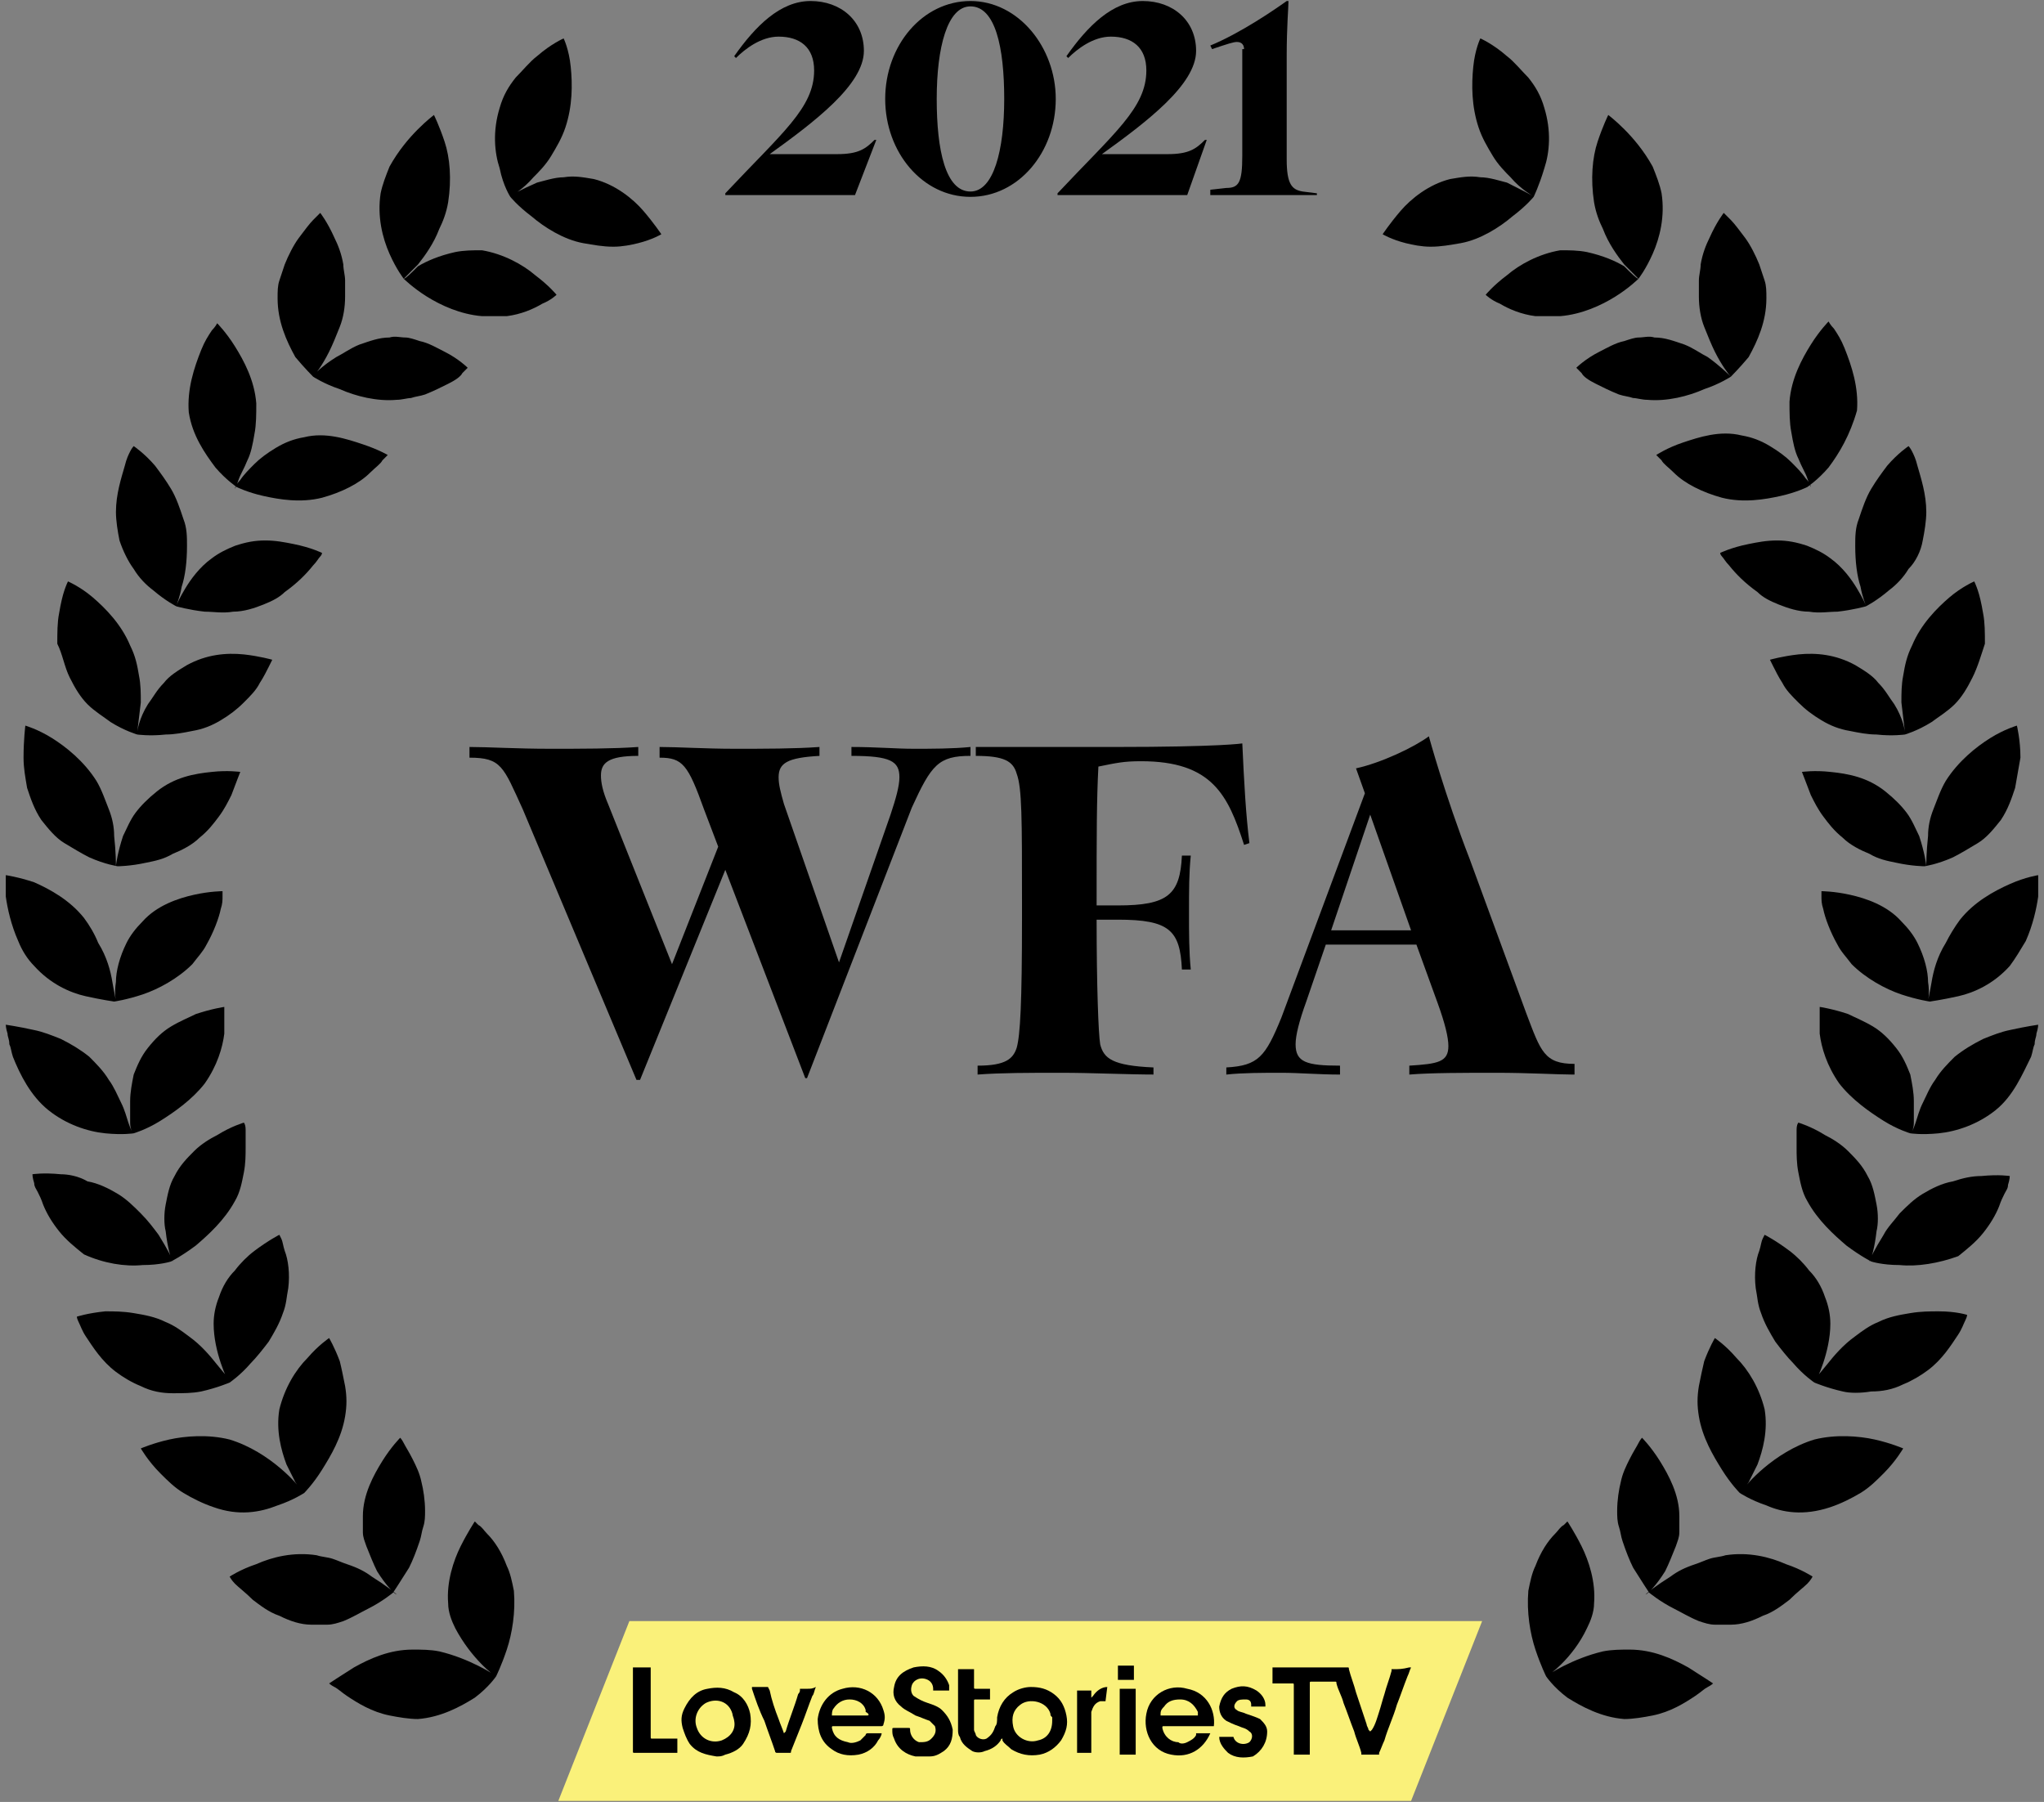 <svg width="152" height="134" viewBox="0 0 152 134" fill="none" xmlns="http://www.w3.org/2000/svg">
<rect x="0" y="0" width="152" height="134" fill="#808080" stroke="none"/>
<path d="M36.894 124.656C36.894 124.656 37.291 123.862 37.687 122.67C38.083 121.479 38.348 119.89 38.215 118.301C38.083 117.639 37.951 116.978 37.687 116.448C37.291 115.389 36.762 114.594 36.234 114.065C35.97 113.8 35.837 113.535 35.573 113.403C35.441 113.271 35.309 113.138 35.309 113.138C35.309 113.138 34.781 113.933 34.252 114.992C33.724 116.051 33.195 117.639 33.327 119.228C33.327 119.89 33.592 120.552 33.856 121.082C35.045 123.332 36.762 124.656 36.894 124.656C36.762 124.524 34.913 123.332 32.667 122.803C32.006 122.67 31.346 122.67 30.685 122.67C28.968 122.67 27.514 123.332 26.325 123.994C25.268 124.656 24.476 125.186 24.476 125.186C24.476 125.186 24.608 125.318 24.872 125.451C25.136 125.583 25.4 125.848 25.797 126.112C26.589 126.642 27.646 127.304 28.968 127.569C29.628 127.701 30.421 127.834 31.081 127.834C32.799 127.701 34.252 126.907 35.309 126.245C36.366 125.451 36.894 124.656 36.894 124.656Z" fill="black"/>
<path d="M14.962 103.474C16.151 103.209 17.076 102.812 17.076 102.812C17.076 102.812 17.869 102.282 18.662 101.355C19.058 100.958 19.586 100.296 19.983 99.767C20.379 99.105 20.775 98.443 21.04 97.648C21.304 96.987 21.304 96.457 21.436 95.795C21.568 94.736 21.436 93.677 21.172 93.015C21.04 92.618 21.04 92.353 20.907 92.088C20.775 91.823 20.775 91.823 20.775 91.823C20.775 91.823 19.983 92.22 18.926 93.015C18.397 93.412 17.869 93.942 17.473 94.471C16.944 95.001 16.548 95.663 16.284 96.457C16.019 97.119 15.887 97.781 15.887 98.443C15.887 99.502 16.151 100.561 16.416 101.355C16.68 102.15 16.944 102.679 17.076 102.679C17.076 102.547 16.68 102.15 16.151 101.488C15.623 100.826 14.962 100.031 14.038 99.37C13.509 98.972 12.981 98.575 12.32 98.31C11.527 97.913 10.735 97.781 9.942 97.648C9.149 97.516 8.489 97.516 7.828 97.516C6.507 97.648 5.714 97.913 5.714 97.913C5.714 97.913 5.714 98.046 5.846 98.31C5.979 98.575 6.111 98.972 6.375 99.37C6.903 100.164 7.564 101.223 8.621 102.017C9.149 102.415 9.81 102.812 10.47 103.076C11.263 103.474 12.056 103.606 12.848 103.606C13.641 103.606 14.302 103.606 14.962 103.474Z" fill="black"/>
<path d="M20.643 111.947C21.833 111.55 22.625 111.02 22.625 111.02C22.625 111.02 23.286 110.358 23.946 109.299C24.607 108.24 25.4 106.916 25.664 105.327C25.796 104.533 25.796 103.871 25.664 103.077C25.532 102.415 25.4 101.753 25.267 101.223C24.871 100.164 24.475 99.502 24.475 99.502C24.475 99.502 23.682 100.032 22.89 100.958C21.965 101.885 21.172 103.209 20.776 104.798C20.511 106.386 20.908 107.843 21.304 108.902C21.568 109.431 21.833 109.961 21.965 110.226C22.229 110.623 22.361 110.755 22.361 110.755C22.229 110.49 20.115 107.975 17.076 107.048C15.491 106.651 13.774 106.783 12.585 107.048C11.396 107.313 10.471 107.71 10.471 107.71C10.471 107.71 10.999 108.637 11.924 109.564C12.452 110.093 12.981 110.623 13.642 111.02C14.302 111.417 15.095 111.814 15.887 112.079C17.737 112.741 19.322 112.476 20.643 111.947Z" fill="black"/>
<path d="M27.382 119.625C28.439 119.096 29.231 118.434 29.231 118.434C29.231 118.434 29.76 117.64 30.42 116.58C30.684 116.051 30.949 115.389 31.213 114.595C31.345 114.197 31.345 113.933 31.477 113.535C31.609 113.138 31.609 112.741 31.609 112.344C31.609 111.55 31.477 110.755 31.345 110.226C31.213 109.564 30.949 109.034 30.684 108.505C30.42 107.975 30.156 107.578 30.024 107.313C29.892 107.048 29.76 106.916 29.76 106.916C29.76 106.916 29.099 107.578 28.439 108.637C27.778 109.696 26.985 111.152 26.985 112.741C26.985 113.138 26.985 113.535 26.985 113.933C26.985 114.33 27.117 114.595 27.25 114.992C27.514 115.654 27.778 116.316 28.042 116.845C28.703 117.904 29.363 118.566 29.495 118.566C29.363 118.434 28.703 117.904 27.646 117.242C27.117 116.845 26.589 116.58 25.796 116.316C25.4 116.183 25.136 116.051 24.739 115.918C24.343 115.786 23.947 115.786 23.55 115.654C21.833 115.389 20.247 115.786 19.058 116.316C17.869 116.713 17.077 117.242 17.077 117.242C17.077 117.242 17.209 117.507 17.473 117.772C17.737 118.037 18.266 118.434 18.794 118.963C19.323 119.361 19.983 119.89 20.776 120.155C21.569 120.552 22.361 120.817 23.154 120.817C23.55 120.817 23.947 120.817 24.343 120.817C24.739 120.817 25.136 120.685 25.532 120.552C26.193 120.287 26.853 119.89 27.382 119.625Z" fill="black"/>
<path d="M2.544 71.832C3.733 73.156 5.186 73.818 6.375 74.083C7.564 74.348 8.489 74.48 8.489 74.48C8.489 74.48 9.414 74.348 10.603 73.951C11.792 73.553 13.245 72.759 14.302 71.7C14.699 71.17 15.095 70.773 15.359 70.244C15.888 69.317 16.284 68.258 16.416 67.596C16.548 67.199 16.548 66.934 16.548 66.669C16.548 66.404 16.548 66.272 16.548 66.272C16.548 66.272 15.623 66.272 14.434 66.537C13.245 66.801 11.66 67.331 10.603 68.522C10.075 69.052 9.678 69.582 9.414 70.111C8.886 71.17 8.621 72.229 8.621 73.024C8.489 73.818 8.621 74.48 8.621 74.48C8.621 74.348 8.489 73.818 8.357 73.024C8.225 72.229 7.961 71.17 7.3 70.111C7.036 69.449 6.64 68.787 6.243 68.258C5.186 66.934 3.733 66.139 2.544 65.61C1.355 65.213 0.43 65.08 0.43 65.08C0.43 65.08 0.43 65.213 0.43 65.478C0.43 65.742 0.43 66.139 0.43 66.669C0.562 67.596 0.827 68.787 1.355 69.979C1.619 70.641 2.016 71.303 2.544 71.832Z" fill="black"/>
<path d="M3.601 82.556C4.922 83.615 6.507 84.145 7.829 84.277C9.15 84.409 9.942 84.277 9.942 84.277C9.942 84.277 10.867 84.012 11.924 83.35C12.981 82.688 14.302 81.761 15.227 80.57C16.152 79.246 16.548 77.922 16.68 76.863C16.68 76.598 16.68 76.334 16.68 76.069C16.68 75.804 16.68 75.671 16.68 75.407C16.68 75.01 16.68 74.877 16.68 74.877C16.68 74.877 15.755 75.01 14.566 75.407C14.038 75.671 13.377 75.936 12.717 76.334C12.056 76.731 11.528 77.26 10.999 77.922C10.471 78.584 10.207 79.246 9.942 79.908C9.81 80.57 9.678 81.232 9.678 81.894C9.678 82.556 9.678 83.085 9.678 83.483C9.678 83.88 9.81 84.145 9.81 84.145C9.81 84.145 9.678 83.88 9.546 83.483C9.414 83.085 9.282 82.556 9.018 82.026C8.753 81.497 8.489 80.835 8.093 80.305C7.696 79.643 7.168 79.114 6.64 78.584C5.979 78.055 5.318 77.657 4.526 77.26C3.865 76.996 3.205 76.731 2.544 76.598C1.355 76.334 0.43 76.201 0.43 76.201C0.43 76.201 0.43 76.466 0.562 76.863C0.562 77.128 0.694 77.26 0.694 77.657C0.827 77.922 0.827 78.187 0.959 78.584C1.487 79.908 2.28 81.497 3.601 82.556Z" fill="black"/>
<path d="M10.603 94.074C11.924 94.074 12.717 93.809 12.717 93.809C12.717 93.809 13.51 93.412 14.567 92.618C15.492 91.823 16.68 90.764 17.473 89.308C17.869 88.646 18.002 87.852 18.134 87.19C18.266 86.528 18.266 85.866 18.266 85.336C18.266 85.071 18.266 84.807 18.266 84.542C18.266 84.277 18.266 84.145 18.266 84.012C18.266 83.615 18.134 83.483 18.134 83.483C18.134 83.483 17.209 83.747 16.152 84.409C15.624 84.674 14.963 85.071 14.434 85.601C13.906 86.13 13.378 86.66 12.981 87.454C12.585 88.116 12.453 88.911 12.321 89.573C12.189 90.235 12.189 91.029 12.321 91.558C12.453 92.75 12.717 93.677 12.849 93.809C12.849 93.677 12.453 92.882 11.792 91.823C11.396 91.294 11 90.764 10.471 90.235C9.943 89.705 9.414 89.175 8.754 88.778C8.093 88.381 7.3 87.984 6.508 87.852C5.847 87.454 5.054 87.322 4.526 87.322C3.205 87.19 2.412 87.322 2.412 87.322C2.412 87.322 2.412 87.587 2.544 87.984C2.544 88.249 2.676 88.381 2.808 88.646C2.941 88.911 3.073 89.175 3.205 89.573C3.469 90.235 3.865 90.897 4.394 91.558C4.922 92.221 5.583 92.75 6.243 93.28C7.697 93.942 9.282 94.206 10.603 94.074Z" fill="black"/>
<path d="M9.943 42.309C10.339 42.971 10.867 43.501 11.396 43.898C12.321 44.692 13.114 45.089 13.114 45.089C13.114 45.089 14.038 45.354 15.227 45.486C15.888 45.486 16.549 45.619 17.341 45.486C18.134 45.486 18.927 45.222 19.587 44.957C20.248 44.692 20.776 44.427 21.172 44.03C22.097 43.368 22.758 42.706 23.286 42.044C23.55 41.779 23.683 41.515 23.815 41.382C23.947 41.25 23.947 41.117 23.947 41.117C23.947 41.117 23.154 40.72 21.833 40.456C21.172 40.323 20.512 40.191 19.719 40.191C18.927 40.191 18.266 40.323 17.473 40.588C16.813 40.853 16.284 41.117 15.756 41.515C14.831 42.177 14.17 43.103 13.774 43.765C13.378 44.427 13.114 44.957 13.114 45.089C13.114 44.957 13.378 44.427 13.51 43.633C13.774 42.839 13.906 41.779 13.906 40.588C13.906 39.926 13.906 39.264 13.642 38.602C13.378 37.808 13.114 37.013 12.717 36.352C12.321 35.69 11.924 35.16 11.528 34.63C10.735 33.704 9.943 33.174 9.943 33.174C9.943 33.174 9.811 33.306 9.678 33.571C9.546 33.836 9.414 34.101 9.282 34.63C9.018 35.557 8.622 36.749 8.622 38.072C8.622 38.734 8.754 39.529 8.886 40.191C9.15 40.985 9.546 41.779 9.943 42.309Z" fill="black"/>
<path d="M5.186 50.385C5.582 51.179 5.979 51.841 6.507 52.371C7.036 52.9 7.696 53.297 8.225 53.695C9.282 54.357 10.206 54.621 10.206 54.621C10.206 54.621 11.131 54.754 12.32 54.621C12.981 54.621 13.641 54.489 14.302 54.357C15.095 54.224 15.755 53.959 16.416 53.562C17.076 53.165 17.605 52.768 18.133 52.238C18.662 51.709 19.058 51.312 19.322 50.782C19.587 50.385 19.851 49.855 19.983 49.591C20.115 49.326 20.247 49.061 20.247 49.061C20.247 49.061 19.322 48.796 18.133 48.664C16.812 48.532 15.359 48.664 13.906 49.458C13.245 49.855 12.585 50.253 12.188 50.782C11.66 51.312 11.395 51.841 10.999 52.371C10.338 53.43 10.206 54.357 10.206 54.489C10.206 54.357 10.338 53.43 10.471 52.238C10.471 51.577 10.471 50.914 10.338 50.253C10.206 49.458 10.074 48.796 9.678 48.002C9.017 46.413 7.828 45.222 6.904 44.427C5.979 43.633 5.054 43.236 5.054 43.236C5.054 43.236 4.922 43.501 4.79 43.898C4.658 44.295 4.525 44.825 4.393 45.619C4.261 46.281 4.261 47.075 4.261 47.87C4.658 48.664 4.79 49.591 5.186 50.385Z" fill="black"/>
<path d="M2.016 58.593C2.28 59.388 2.544 60.182 3.073 60.976C3.601 61.638 4.13 62.3 4.79 62.697C5.451 63.094 6.111 63.492 6.64 63.756C7.829 64.286 8.754 64.418 8.754 64.418C8.754 64.418 9.678 64.418 10.867 64.154C11.528 64.021 12.188 63.889 12.849 63.492C13.51 63.227 14.302 62.83 14.831 62.3C15.491 61.77 15.888 61.241 16.284 60.711C16.68 60.182 16.945 59.652 17.209 59.123C17.605 58.064 17.869 57.402 17.869 57.402C17.869 57.402 16.945 57.269 15.756 57.402C14.434 57.534 12.981 57.799 11.66 58.858C10.999 59.388 10.471 59.917 10.075 60.447C9.678 60.976 9.414 61.638 9.15 62.168C8.754 63.359 8.621 64.286 8.621 64.418C8.621 64.286 8.621 63.359 8.489 62.168C8.489 61.506 8.357 60.844 8.093 60.182C7.829 59.52 7.565 58.725 7.168 58.064C6.243 56.607 4.922 55.548 3.865 54.886C2.808 54.224 1.884 53.959 1.884 53.959C1.884 53.959 1.751 55.019 1.751 56.343C1.751 57.137 1.884 57.799 2.016 58.593Z" fill="black"/>
<path d="M30.024 20.729C30.024 20.729 30.684 21.391 31.741 22.053C32.798 22.715 34.251 23.377 35.837 23.51C36.497 23.51 37.158 23.51 37.686 23.51C38.743 23.377 39.668 22.98 40.329 22.583C40.989 22.318 41.386 21.921 41.386 21.921C41.386 21.921 40.857 21.259 39.8 20.465C38.875 19.67 37.422 18.876 35.837 18.611C35.176 18.611 34.516 18.611 33.855 18.744C32.666 19.008 31.741 19.405 31.081 19.803C30.552 20.332 30.156 20.729 30.024 20.729C30.156 20.597 30.552 20.2 31.081 19.67C31.609 19.008 32.27 18.082 32.666 17.023C32.93 16.493 33.194 15.831 33.327 15.037C33.591 13.316 33.459 11.727 33.062 10.535C32.666 9.344 32.27 8.549 32.27 8.549C32.27 8.549 31.741 8.947 31.081 9.609C30.42 10.271 29.627 11.197 28.967 12.389C28.703 13.051 28.438 13.713 28.306 14.375C28.042 16.096 28.438 17.684 28.967 18.876C29.495 20.067 30.024 20.729 30.024 20.729Z" fill="black"/>
<path d="M23.285 28.011C23.285 28.011 24.078 28.541 25.267 28.938C26.456 29.467 28.041 29.864 29.495 29.732C29.891 29.732 30.287 29.6 30.552 29.6C30.948 29.467 31.212 29.467 31.609 29.335C32.269 29.07 32.798 28.805 33.326 28.541C33.855 28.276 34.251 28.011 34.383 27.746C34.647 27.481 34.779 27.349 34.779 27.349C34.779 27.349 34.119 26.687 33.062 26.157C32.533 25.893 31.873 25.495 31.212 25.363C30.816 25.231 30.419 25.098 30.155 25.098C29.759 25.098 29.363 24.966 28.966 25.098C28.174 25.098 27.513 25.363 26.72 25.628C26.06 25.893 25.531 26.29 25.003 26.555C23.946 27.216 23.285 27.878 23.285 28.011C23.418 27.878 23.946 27.216 24.474 26.157C24.739 25.628 25.003 24.966 25.267 24.304C25.531 23.642 25.663 22.848 25.663 22.053C25.663 21.656 25.663 21.259 25.663 20.862C25.663 20.465 25.531 20.067 25.531 19.67C25.399 18.876 25.135 18.214 24.871 17.684C24.342 16.493 23.814 15.831 23.814 15.831C23.814 15.831 23.682 15.963 23.285 16.36C23.021 16.625 22.625 17.155 22.228 17.684C21.832 18.214 21.436 19.008 21.172 19.67C21.039 20.067 20.907 20.465 20.775 20.862C20.643 21.259 20.643 21.656 20.643 22.186C20.643 23.907 21.304 25.363 21.964 26.555C22.625 27.349 23.285 28.011 23.285 28.011Z" fill="black"/>
<path d="M16.019 34.763C16.812 35.69 17.605 36.219 17.605 36.219C17.605 36.219 18.397 36.616 19.586 36.881C20.776 37.146 22.361 37.411 23.946 37.014C25.399 36.616 26.721 35.954 27.513 35.16C27.91 34.763 28.306 34.498 28.438 34.233C28.702 33.968 28.834 33.836 28.834 33.836C28.834 33.836 28.174 33.439 26.985 33.042C25.796 32.645 24.21 32.115 22.625 32.512C21.832 32.645 21.172 32.909 20.511 33.306C19.851 33.704 19.322 34.101 18.926 34.498C18.529 34.895 18.133 35.292 17.869 35.69C17.605 35.954 17.473 36.219 17.473 36.352C17.473 36.352 17.605 36.087 17.737 35.69C17.869 35.292 18.133 34.895 18.397 34.233C18.662 33.704 18.794 33.042 18.926 32.247C19.058 31.585 19.058 30.791 19.058 29.997C18.926 28.276 18.133 26.819 17.473 25.76C16.812 24.701 16.151 24.039 16.151 24.039C16.151 24.039 16.019 24.304 15.755 24.569C15.491 24.966 15.227 25.363 14.962 26.025C14.434 27.349 13.905 28.938 14.038 30.659C14.302 32.38 15.227 33.704 16.019 34.763Z" fill="black"/>
<path d="M37.951 14.639C37.951 14.639 38.479 15.301 39.536 16.096C40.461 16.89 41.914 17.817 43.367 18.081C44.16 18.214 44.821 18.346 45.614 18.346C46.274 18.346 46.935 18.214 47.463 18.081C48.52 17.817 49.181 17.42 49.181 17.42C49.181 17.42 48.652 16.625 47.859 15.698C47.067 14.772 45.746 13.713 44.16 13.315C43.367 13.183 42.707 13.051 41.914 13.183C41.254 13.183 40.461 13.448 39.932 13.58C38.743 14.11 37.951 14.507 37.951 14.639C38.083 14.507 38.876 14.11 39.668 13.183C40.065 12.786 40.593 12.256 40.989 11.594C41.386 10.932 41.782 10.271 42.046 9.476C42.575 7.887 42.575 6.299 42.443 4.975C42.311 3.651 41.914 2.857 41.914 2.857C41.914 2.857 40.989 3.254 39.932 4.18C39.404 4.578 38.876 5.24 38.347 5.769C37.819 6.431 37.422 7.093 37.158 8.02C36.63 9.741 36.762 11.33 37.158 12.521C37.422 13.845 37.951 14.639 37.951 14.639Z" fill="black"/>
<path d="M114.974 124.656C114.974 124.656 114.577 123.862 114.181 122.67C113.785 121.479 113.52 119.89 113.653 118.301C113.785 117.639 113.917 116.978 114.181 116.448C114.577 115.389 115.106 114.594 115.634 114.065C115.898 113.8 116.031 113.535 116.295 113.403C116.427 113.271 116.559 113.138 116.559 113.138C116.559 113.138 117.088 113.933 117.616 114.992C118.144 116.051 118.673 117.639 118.541 119.228C118.541 119.89 118.277 120.552 118.012 121.082C116.955 123.332 115.106 124.656 114.974 124.656C115.106 124.524 116.955 123.332 119.201 122.803C119.862 122.67 120.522 122.67 121.183 122.67C122.901 122.67 124.354 123.332 125.543 123.994C126.6 124.656 127.392 125.186 127.392 125.186C127.392 125.186 127.26 125.318 126.996 125.451C126.732 125.583 126.468 125.848 126.071 126.112C125.279 126.642 124.222 127.304 122.901 127.569C122.24 127.701 121.447 127.834 120.787 127.834C119.069 127.701 117.616 126.907 116.559 126.245C115.502 125.451 114.974 124.656 114.974 124.656Z" fill="black"/>
<path d="M137.037 103.474C135.848 103.209 134.923 102.812 134.923 102.812C134.923 102.812 134.13 102.282 133.337 101.355C132.941 100.958 132.413 100.296 132.016 99.767C131.62 99.105 131.224 98.443 130.959 97.648C130.695 96.987 130.695 96.457 130.563 95.795C130.431 94.736 130.563 93.677 130.827 93.015C130.959 92.618 130.959 92.353 131.092 92.088C131.224 91.823 131.224 91.823 131.224 91.823C131.224 91.823 132.016 92.22 133.073 93.015C133.602 93.412 134.13 93.942 134.527 94.471C135.055 95.001 135.451 95.663 135.716 96.457C135.98 97.119 136.112 97.781 136.112 98.443C136.112 99.502 135.848 100.561 135.583 101.355C135.319 102.15 135.055 102.679 134.923 102.679C134.923 102.547 135.319 102.15 135.848 101.488C136.376 100.826 137.037 100.031 137.961 99.37C138.49 98.972 139.018 98.575 139.679 98.31C140.472 97.913 141.264 97.781 142.057 97.648C142.85 97.516 143.51 97.516 144.171 97.516C145.492 97.516 146.285 97.781 146.285 97.781C146.285 97.781 146.285 97.913 146.153 98.178C146.02 98.443 145.888 98.84 145.624 99.237C145.096 100.031 144.435 101.091 143.378 101.885C142.85 102.282 142.189 102.679 141.529 102.944C140.736 103.341 139.943 103.474 139.151 103.474C138.358 103.606 137.565 103.606 137.037 103.474Z" fill="black"/>
<path d="M131.356 111.947C130.167 111.55 129.374 111.02 129.374 111.02C129.374 111.02 128.713 110.358 128.053 109.299C127.392 108.24 126.6 106.916 126.335 105.327C126.203 104.533 126.203 103.871 126.335 103.077C126.468 102.415 126.6 101.753 126.732 101.223C127.128 100.164 127.524 99.502 127.524 99.502C127.524 99.502 128.317 100.032 129.11 100.958C130.035 101.885 130.827 103.209 131.224 104.798C131.488 106.386 131.092 107.843 130.695 108.902C130.431 109.431 130.167 109.961 130.035 110.226C129.77 110.623 129.638 110.755 129.638 110.755C129.77 110.49 131.884 107.975 134.923 107.048C136.508 106.651 138.226 106.783 139.415 107.048C140.604 107.313 141.529 107.71 141.529 107.71C141.529 107.71 141 108.637 140.075 109.564C139.547 110.093 139.018 110.623 138.358 111.02C137.697 111.417 136.905 111.814 136.112 112.079C134.13 112.741 132.545 112.476 131.356 111.947Z" fill="black"/>
<path d="M124.486 119.625C123.43 119.096 122.637 118.434 122.637 118.434C122.637 118.434 122.108 117.639 121.448 116.58C121.184 116.051 120.919 115.389 120.655 114.594C120.523 114.197 120.523 113.932 120.391 113.535C120.259 113.138 120.259 112.741 120.259 112.344C120.259 111.549 120.391 110.755 120.523 110.226C120.655 109.564 120.919 109.034 121.184 108.504C121.448 107.975 121.712 107.578 121.844 107.313C121.976 107.048 122.108 106.916 122.108 106.916C122.108 106.916 122.769 107.578 123.43 108.637C124.09 109.696 124.883 111.152 124.883 112.741C124.883 113.138 124.883 113.535 124.883 113.932C124.883 114.33 124.751 114.594 124.619 114.992C124.354 115.654 124.09 116.316 123.826 116.845C123.165 117.904 122.505 118.566 122.373 118.566C122.505 118.434 123.165 117.904 124.222 117.242C124.751 116.845 125.279 116.58 126.072 116.316C126.468 116.183 126.732 116.051 127.129 115.918C127.525 115.786 127.921 115.786 128.318 115.654C130.035 115.389 131.621 115.786 132.81 116.316C133.999 116.713 134.791 117.242 134.791 117.242C134.791 117.242 134.659 117.507 134.395 117.772C134.131 118.037 133.602 118.434 133.074 118.963C132.545 119.361 131.885 119.89 131.092 120.155C130.3 120.552 129.507 120.817 128.714 120.817C128.318 120.817 127.921 120.817 127.525 120.817C127.129 120.817 126.732 120.684 126.336 120.552C125.675 120.287 125.015 119.89 124.486 119.625Z" fill="black"/>
<path d="M149.455 71.832C148.266 73.156 146.813 73.818 145.624 74.083C144.435 74.348 143.51 74.48 143.51 74.48C143.51 74.48 142.585 74.348 141.396 73.951C140.207 73.553 138.754 72.759 137.697 71.7C137.301 71.17 136.904 70.773 136.64 70.244C136.112 69.317 135.715 68.258 135.583 67.596C135.451 67.199 135.451 66.934 135.451 66.669C135.451 66.404 135.451 66.272 135.451 66.272C135.451 66.272 136.376 66.272 137.565 66.537C138.754 66.801 140.339 67.331 141.396 68.522C141.925 69.052 142.321 69.582 142.585 70.111C143.114 71.17 143.378 72.229 143.378 73.024C143.51 73.818 143.378 74.48 143.378 74.48C143.378 74.348 143.51 73.818 143.642 73.024C143.774 72.229 144.039 71.17 144.699 70.111C144.963 69.582 145.36 68.92 145.756 68.39C146.813 67.066 148.266 66.272 149.455 65.742C150.644 65.213 151.569 65.08 151.569 65.08C151.569 65.08 151.569 65.213 151.569 65.478C151.569 65.742 151.569 66.139 151.569 66.669C151.437 67.596 151.173 68.787 150.644 69.979C150.248 70.641 149.852 71.303 149.455 71.832Z" fill="black"/>
<path d="M148.399 82.556C147.078 83.615 145.492 84.144 144.171 84.277C142.85 84.409 142.057 84.277 142.057 84.277C142.057 84.277 141.132 84.012 140.075 83.35C139.019 82.688 137.697 81.761 136.773 80.57C135.848 79.246 135.451 77.922 135.319 76.863C135.319 76.598 135.319 76.333 135.319 76.069C135.319 75.804 135.319 75.671 135.319 75.407C135.319 75.01 135.319 74.877 135.319 74.877C135.319 74.877 136.244 75.01 137.433 75.407C137.962 75.671 138.622 75.936 139.283 76.333C139.943 76.731 140.472 77.26 141 77.922C141.529 78.584 141.793 79.246 142.057 79.908C142.189 80.57 142.321 81.232 142.321 81.894C142.321 82.556 142.321 83.085 142.321 83.483C142.321 83.88 142.189 84.144 142.189 84.144C142.189 84.144 142.321 83.88 142.454 83.483C142.586 83.085 142.718 82.556 142.982 82.026C143.246 81.497 143.51 80.835 143.907 80.305C144.303 79.643 144.832 79.114 145.36 78.584C146.021 78.055 146.681 77.657 147.474 77.26C148.134 76.995 148.795 76.731 149.456 76.598C150.645 76.333 151.569 76.201 151.569 76.201C151.569 76.201 151.569 76.466 151.437 76.863C151.437 77.128 151.305 77.26 151.305 77.657C151.173 77.922 151.173 78.187 151.041 78.584C150.38 79.908 149.72 81.497 148.399 82.556Z" fill="black"/>
<path d="M141.264 94.074C139.943 94.074 139.15 93.809 139.15 93.809C139.15 93.809 138.358 93.412 137.301 92.618C136.376 91.823 135.187 90.764 134.394 89.308C133.998 88.646 133.866 87.852 133.734 87.19C133.602 86.528 133.602 85.866 133.602 85.336C133.602 85.071 133.602 84.807 133.602 84.542C133.602 84.277 133.602 84.145 133.602 84.012C133.602 83.615 133.734 83.483 133.734 83.483C133.734 83.483 134.658 83.747 135.715 84.409C136.244 84.674 136.904 85.071 137.433 85.601C137.961 86.13 138.49 86.66 138.886 87.454C139.282 88.116 139.415 88.911 139.547 89.573C139.679 90.235 139.679 91.029 139.547 91.558C139.415 92.75 139.15 93.677 139.018 93.809C139.018 93.677 139.415 92.882 140.075 91.823C140.339 91.294 140.868 90.764 141.264 90.235C141.793 89.705 142.321 89.175 142.982 88.778C143.642 88.381 144.435 87.984 145.228 87.852C146.02 87.587 146.681 87.454 147.341 87.454C148.663 87.322 149.455 87.454 149.455 87.454C149.455 87.454 149.455 87.719 149.323 88.116C149.323 88.381 149.191 88.513 149.059 88.778C148.927 89.043 148.795 89.308 148.663 89.705C148.398 90.367 148.002 91.029 147.474 91.691C146.945 92.353 146.285 92.882 145.624 93.412C144.171 93.942 142.585 94.206 141.264 94.074Z" fill="black"/>
<path d="M141.926 42.309C141.529 42.971 141.001 43.501 140.472 43.898C139.547 44.692 138.755 45.089 138.755 45.089C138.755 45.089 137.83 45.354 136.641 45.486C135.98 45.486 135.32 45.619 134.527 45.486C133.734 45.486 132.942 45.222 132.281 44.957C131.621 44.692 131.092 44.427 130.696 44.03C129.771 43.368 129.11 42.706 128.582 42.044C128.318 41.779 128.186 41.515 128.053 41.382C127.921 41.25 127.921 41.117 127.921 41.117C127.921 41.117 128.714 40.72 130.035 40.456C130.696 40.323 131.356 40.191 132.149 40.191C132.942 40.191 133.602 40.323 134.395 40.588C135.056 40.853 135.584 41.117 136.112 41.515C137.037 42.177 137.698 43.103 138.094 43.765C138.491 44.427 138.755 44.957 138.755 45.089C138.755 44.957 138.491 44.427 138.358 43.633C138.094 42.839 137.962 41.779 137.962 40.588C137.962 39.926 137.962 39.264 138.226 38.602C138.491 37.808 138.755 37.013 139.151 36.352C139.547 35.69 139.944 35.16 140.34 34.63C141.133 33.704 141.926 33.174 141.926 33.174C141.926 33.174 142.058 33.306 142.19 33.571C142.322 33.836 142.454 34.101 142.586 34.63C142.85 35.557 143.247 36.749 143.247 38.072C143.247 38.734 143.115 39.529 142.982 40.191C142.85 40.985 142.454 41.779 141.926 42.309Z" fill="black"/>
<path d="M146.681 50.385C146.284 51.179 145.888 51.841 145.36 52.371C144.831 52.9 144.171 53.297 143.642 53.695C142.585 54.356 141.66 54.621 141.66 54.621C141.66 54.621 140.736 54.754 139.547 54.621C138.886 54.621 138.225 54.489 137.565 54.356C136.772 54.224 136.112 53.959 135.451 53.562C134.79 53.165 134.262 52.768 133.733 52.238C133.205 51.709 132.809 51.312 132.544 50.782C132.28 50.385 132.016 49.855 131.884 49.59C131.752 49.326 131.62 49.061 131.62 49.061C131.62 49.061 132.544 48.796 133.733 48.664C135.055 48.531 136.508 48.664 137.961 49.458C138.622 49.855 139.282 50.252 139.679 50.782C140.207 51.312 140.471 51.841 140.868 52.371C141.528 53.43 141.66 54.357 141.66 54.489C141.66 54.357 141.528 53.43 141.396 52.238C141.396 51.576 141.396 50.914 141.528 50.252C141.66 49.458 141.792 48.796 142.189 48.002C142.849 46.413 144.038 45.222 144.963 44.427C145.888 43.633 146.813 43.236 146.813 43.236C146.813 43.236 146.945 43.501 147.077 43.898C147.209 44.295 147.341 44.824 147.473 45.619C147.606 46.281 147.606 47.075 147.606 47.869C147.341 48.664 147.077 49.59 146.681 50.385Z" fill="black"/>
<path d="M149.852 58.593C149.588 59.388 149.323 60.182 148.795 60.976C148.266 61.638 147.738 62.3 147.077 62.697C146.417 63.094 145.756 63.492 145.228 63.756C144.039 64.286 143.114 64.418 143.114 64.418C143.114 64.418 142.189 64.418 141 64.154C140.34 64.021 139.679 63.889 139.018 63.492C138.358 63.227 137.565 62.83 137.037 62.3C136.376 61.77 135.98 61.241 135.583 60.711C135.187 60.182 134.923 59.652 134.659 59.123C134.262 58.064 133.998 57.402 133.998 57.402C133.998 57.402 134.923 57.269 136.112 57.402C137.433 57.534 138.886 57.799 140.207 58.858C140.868 59.388 141.396 59.917 141.793 60.447C142.189 60.976 142.453 61.638 142.718 62.168C143.114 63.359 143.246 64.286 143.246 64.418C143.246 64.286 143.246 63.359 143.378 62.168C143.378 61.506 143.51 60.844 143.775 60.182C144.039 59.52 144.303 58.725 144.699 58.064C145.624 56.607 146.945 55.548 148.002 54.886C149.059 54.224 149.984 53.959 149.984 53.959C149.984 53.959 150.248 55.019 150.248 56.343C150.116 57.137 149.984 57.799 149.852 58.593Z" fill="black"/>
<path d="M121.843 20.729C121.843 20.729 121.183 21.391 120.126 22.053C119.069 22.715 117.616 23.377 116.03 23.51C115.37 23.51 114.709 23.51 114.181 23.51C113.124 23.377 112.199 22.98 111.538 22.583C110.878 22.318 110.481 21.921 110.481 21.921C110.481 21.921 111.01 21.259 112.067 20.465C112.992 19.67 114.445 18.876 116.03 18.611C116.691 18.611 117.351 18.611 118.012 18.744C119.201 19.008 120.126 19.405 120.786 19.803C121.315 20.332 121.711 20.729 121.843 20.729C121.711 20.597 121.315 20.2 120.786 19.67C120.258 19.008 119.597 18.082 119.201 17.023C118.937 16.493 118.673 15.831 118.54 15.037C118.276 13.316 118.408 11.727 118.805 10.535C119.201 9.344 119.597 8.549 119.597 8.549C119.597 8.549 120.126 8.947 120.786 9.609C121.447 10.271 122.24 11.197 122.9 12.389C123.164 13.051 123.429 13.713 123.561 14.375C123.825 16.096 123.429 17.684 122.9 18.876C122.372 20.067 121.843 20.729 121.843 20.729Z" fill="black"/>
<path d="M128.714 28.011C128.714 28.011 127.921 28.54 126.732 28.938C125.543 29.467 123.958 29.864 122.504 29.732C122.108 29.732 121.712 29.599 121.447 29.599C121.051 29.467 120.787 29.467 120.39 29.335C119.73 29.07 119.201 28.805 118.673 28.54C118.145 28.276 117.748 28.011 117.616 27.746C117.352 27.481 117.22 27.349 117.22 27.349C117.22 27.349 117.88 26.687 118.937 26.157C119.466 25.892 120.126 25.495 120.787 25.363C121.183 25.231 121.58 25.098 121.844 25.098C122.24 25.098 122.636 24.966 123.033 25.098C123.825 25.098 124.486 25.363 125.279 25.628C125.939 25.892 126.468 26.29 126.996 26.555C127.921 27.216 128.582 27.878 128.714 28.011C128.582 27.878 128.053 27.216 127.525 26.157C127.26 25.628 126.996 24.966 126.732 24.304C126.468 23.642 126.336 22.848 126.336 22.053C126.336 21.656 126.336 21.259 126.336 20.862C126.336 20.465 126.468 20.067 126.468 19.67C126.6 18.876 126.864 18.214 127.128 17.684C127.657 16.493 128.185 15.831 128.185 15.831C128.185 15.831 128.317 15.963 128.714 16.36C128.978 16.625 129.374 17.155 129.771 17.684C130.167 18.214 130.563 19.008 130.828 19.67C130.96 20.067 131.092 20.465 131.224 20.862C131.356 21.259 131.356 21.656 131.356 22.186C131.356 23.907 130.695 25.363 130.035 26.555C129.374 27.349 128.714 28.011 128.714 28.011Z" fill="black"/>
<path d="M135.98 34.763C135.187 35.69 134.395 36.219 134.395 36.219C134.395 36.219 133.602 36.616 132.413 36.881C131.224 37.146 129.639 37.411 128.053 37.013C126.6 36.616 125.279 35.954 124.486 35.16C124.09 34.763 123.693 34.498 123.561 34.233C123.297 33.968 123.165 33.836 123.165 33.836C123.165 33.836 123.958 33.306 125.147 32.909C126.336 32.512 127.921 31.983 129.507 32.38C130.299 32.512 130.96 32.777 131.62 33.174C132.281 33.571 132.809 33.968 133.206 34.366C133.602 34.763 133.998 35.16 134.263 35.557C134.527 35.822 134.659 36.087 134.659 36.219C134.659 36.219 134.527 35.954 134.395 35.557C134.263 35.16 133.998 34.763 133.734 34.101C133.47 33.571 133.338 32.909 133.206 32.115C133.074 31.453 133.074 30.659 133.074 29.864C133.206 28.143 133.998 26.687 134.659 25.628C135.32 24.569 135.98 23.907 135.98 23.907C135.98 23.907 136.112 24.172 136.377 24.436C136.641 24.834 136.905 25.231 137.169 25.893C137.698 27.216 138.226 28.805 138.094 30.526C137.566 32.38 136.773 33.704 135.98 34.763Z" fill="black"/>
<path d="M114.049 14.639C114.049 14.639 113.52 15.301 112.463 16.096C111.538 16.89 110.085 17.817 108.632 18.081C107.839 18.214 107.179 18.346 106.386 18.346C105.725 18.346 105.065 18.214 104.536 18.081C103.479 17.817 102.819 17.42 102.819 17.42C102.819 17.42 103.347 16.625 104.14 15.698C104.933 14.772 106.254 13.713 107.839 13.315C108.632 13.183 109.292 13.051 110.085 13.183C110.746 13.183 111.538 13.448 112.067 13.58C113.124 14.11 113.916 14.507 114.049 14.639C113.916 14.507 113.124 14.11 112.331 13.183C111.935 12.786 111.406 12.256 111.01 11.594C110.614 10.932 110.217 10.271 109.953 9.476C109.425 7.887 109.425 6.299 109.557 4.975C109.689 3.651 110.085 2.857 110.085 2.857C110.085 2.857 111.01 3.254 112.067 4.18C112.595 4.578 113.124 5.24 113.652 5.769C114.181 6.431 114.577 7.093 114.841 8.02C115.37 9.741 115.238 11.33 114.841 12.521C114.445 13.845 114.049 14.639 114.049 14.639Z" fill="black"/>
<path d="M46.802 120.552L41.518 133.924H104.933L110.217 120.552H46.802Z" fill="#FAF17A"/>
<path d="M103.612 124.127H103.48V124.259C103.347 124.789 103.083 125.451 102.951 125.98C102.819 126.377 102.687 126.907 102.555 127.304C102.423 127.701 102.291 128.231 102.026 128.628L101.894 128.76L101.762 128.628C101.762 128.496 101.63 128.363 101.63 128.231C101.366 127.436 101.102 126.642 100.837 125.848C100.705 125.318 100.441 124.656 100.309 124.127C100.309 123.994 100.309 123.994 100.177 123.994C98.459 123.994 96.61 123.994 94.892 123.994H94.628V125.186H94.76C95.156 125.186 95.685 125.186 96.081 125.186C96.213 125.186 96.213 125.186 96.213 125.318C96.213 127.039 96.213 128.76 96.213 130.349V130.481H97.402V130.217C97.402 128.496 97.402 126.907 97.402 125.186C97.402 125.053 97.402 125.053 97.534 125.053C98.063 125.053 98.724 125.053 99.252 125.053C99.384 125.053 99.384 125.053 99.384 125.186C99.516 125.715 99.78 126.113 99.912 126.642C100.177 127.304 100.441 128.098 100.705 128.76C100.837 129.29 101.102 129.819 101.234 130.349V130.481H102.555V130.349C102.687 130.084 102.819 129.687 102.951 129.422C103.215 128.496 103.612 127.701 103.876 126.774C104.14 126.113 104.404 125.318 104.669 124.656C104.801 124.391 104.801 124.259 104.933 123.994H104.801C104.272 124.127 104.008 124.127 103.612 124.127Z" fill="black"/>
<path d="M79.303 127.569C79.171 126.907 78.906 126.377 78.378 125.98C77.849 125.583 77.321 125.451 76.66 125.451C76.264 125.451 75.736 125.583 75.339 125.848C74.679 126.245 74.282 126.907 74.15 127.701C74.15 127.966 74.15 128.231 74.018 128.363C73.886 128.76 73.754 129.025 73.358 129.29C73.093 129.422 72.697 129.29 72.565 129.025C72.565 128.893 72.433 128.76 72.433 128.628C72.433 127.966 72.433 127.172 72.433 126.51C72.433 126.377 72.433 126.377 72.565 126.377C72.829 126.377 73.225 126.377 73.49 126.377H73.622V125.583H73.358C73.093 125.583 72.829 125.583 72.565 125.583C72.433 125.583 72.433 125.583 72.433 125.451C72.433 125.053 72.433 124.656 72.433 124.391V124.127H71.244V124.391C71.244 125.848 71.244 127.304 71.244 128.628C71.244 128.76 71.244 129.025 71.376 129.158C71.508 129.687 71.904 129.952 72.301 130.217C72.565 130.349 72.961 130.349 73.225 130.217C73.754 130.084 74.15 129.82 74.414 129.422C74.414 129.422 74.414 129.29 74.546 129.29C74.546 129.29 74.546 129.29 74.546 129.422C74.679 129.687 74.943 129.82 75.207 130.084C75.868 130.481 76.528 130.614 77.321 130.481C77.981 130.349 78.51 129.952 78.906 129.422C79.303 128.76 79.435 128.231 79.303 127.569ZM77.189 129.422C76.396 129.687 75.471 129.158 75.339 128.363C75.207 127.701 75.339 127.172 75.868 126.775C76.528 126.245 77.849 126.51 78.114 127.436C78.114 127.569 78.114 127.569 78.246 127.701C78.246 127.834 78.246 127.834 78.246 127.966C78.246 128.76 77.849 129.29 77.189 129.422Z" fill="black"/>
<path d="M70.055 127.172C69.79 126.907 69.394 126.775 68.998 126.642C68.601 126.51 68.337 126.377 67.941 126.113C67.809 125.98 67.677 125.715 67.809 125.318C67.941 124.921 68.469 124.656 68.998 124.921C69.262 125.053 69.394 125.318 69.394 125.583V125.715C69.394 125.715 69.394 125.715 69.526 125.715H69.658C69.79 125.715 69.923 125.715 70.055 125.715C70.187 125.715 70.451 125.715 70.583 125.715C70.583 125.715 70.583 125.715 70.583 125.583C70.583 125.451 70.583 125.318 70.583 125.318C70.451 124.921 70.187 124.524 69.79 124.259C69.262 123.862 68.601 123.862 67.941 123.994C67.148 124.259 66.62 124.656 66.488 125.451C66.356 125.98 66.488 126.51 67.016 126.907C67.28 127.172 67.677 127.304 68.073 127.569C68.469 127.701 68.734 127.834 69.13 127.966C69.262 128.098 69.394 128.231 69.526 128.363C69.658 128.76 69.526 129.025 69.262 129.29C68.998 129.555 68.734 129.555 68.337 129.555C67.941 129.422 67.677 129.025 67.677 128.628C67.677 128.496 67.677 128.496 67.544 128.496C67.148 128.496 66.884 128.496 66.488 128.496C66.356 128.496 66.356 128.496 66.356 128.628C66.356 128.893 66.356 129.025 66.488 129.29C66.752 130.084 67.412 130.481 68.073 130.614C68.469 130.614 68.734 130.614 69.13 130.614C69.526 130.614 69.79 130.481 70.187 130.217C70.715 129.82 70.847 129.29 70.847 128.628C70.715 127.966 70.451 127.569 70.055 127.172Z" fill="black"/>
<path d="M65.695 127.172C65.299 125.848 63.977 125.186 62.656 125.583C61.599 125.848 60.939 126.774 60.807 127.834C60.807 128.76 61.071 129.555 61.864 130.084C62.392 130.481 63.053 130.614 63.845 130.481C64.506 130.349 65.034 129.952 65.299 129.422C65.431 129.29 65.563 129.025 65.563 128.893C65.166 128.893 64.902 128.893 64.506 128.893C64.506 128.893 64.374 128.893 64.374 129.025C64.242 129.158 64.109 129.29 63.977 129.422C63.713 129.555 63.317 129.687 63.053 129.555C62.392 129.422 61.996 129.158 61.864 128.496C61.864 128.363 61.864 128.363 61.996 128.363C63.185 128.363 64.374 128.363 65.563 128.363C65.563 128.363 65.695 128.363 65.695 128.231C65.827 127.834 65.827 127.569 65.695 127.172ZM64.506 127.569H61.864C61.864 127.436 61.864 127.172 61.996 127.039C62.26 126.642 62.656 126.377 63.185 126.377C63.713 126.377 64.242 126.642 64.374 127.172V127.304C64.638 127.436 64.638 127.569 64.506 127.569Z" fill="black"/>
<path d="M88.287 125.583C86.965 125.186 85.512 125.98 85.248 127.436C84.984 128.76 85.644 130.217 87.097 130.481C88.419 130.746 89.476 130.084 90.004 128.893H88.947V129.025C88.815 129.29 88.551 129.422 88.287 129.555C88.022 129.687 87.758 129.687 87.626 129.555C87.097 129.555 86.569 129.158 86.437 128.496C86.437 128.363 86.437 128.363 86.569 128.363C87.758 128.363 88.947 128.363 90.136 128.363H90.268C90.4 127.172 89.74 125.848 88.287 125.583ZM86.305 127.436C86.305 127.172 86.437 127.039 86.569 126.907C86.833 126.51 87.23 126.377 87.758 126.377C88.419 126.377 88.815 126.774 89.079 127.304C89.079 127.304 89.079 127.436 89.079 127.569H86.305V127.436Z" fill="black"/>
<path d="M55.786 127.436C55.654 126.774 55.257 126.112 54.597 125.848C53.936 125.45 53.276 125.45 52.615 125.583C51.822 125.715 51.294 126.245 50.898 127.039C50.633 127.569 50.633 127.966 50.766 128.495C50.898 128.893 51.03 129.29 51.294 129.687C51.822 130.349 52.483 130.481 53.276 130.614C53.54 130.614 53.672 130.614 53.936 130.481C54.465 130.349 54.993 130.084 55.257 129.687C55.786 128.893 55.918 128.231 55.786 127.436ZM53.672 129.422C52.879 129.687 52.087 129.29 51.822 128.495C51.558 127.833 51.822 127.039 52.483 126.642C53.276 126.245 54.2 126.51 54.465 127.436C54.465 127.569 54.597 127.833 54.597 127.966C54.729 128.628 54.333 129.157 53.672 129.422Z" fill="black"/>
<path d="M60.014 125.583H59.486V125.715C59.486 125.848 59.353 125.98 59.353 125.98C59.089 126.907 58.693 127.834 58.429 128.76C58.429 128.76 58.429 128.76 58.297 128.893C58.164 128.496 58.032 128.231 57.9 127.834C57.636 127.172 57.372 126.377 57.24 125.715L57.108 125.451H55.919V125.583C56.183 126.377 56.447 127.172 56.843 127.966C57.108 128.76 57.372 129.422 57.636 130.217C57.636 130.349 57.768 130.349 57.768 130.349C58.032 130.349 58.297 130.349 58.693 130.349C58.825 130.349 58.825 130.349 58.825 130.217C59.089 129.555 59.353 128.893 59.618 128.231C59.882 127.569 60.146 126.774 60.41 126.113C60.542 125.98 60.542 125.715 60.675 125.451C60.41 125.583 60.278 125.583 60.014 125.583Z" fill="black"/>
<path d="M50.37 129.29C49.71 129.29 49.181 129.29 48.521 129.29C48.389 129.29 48.389 129.29 48.389 129.158C48.389 127.436 48.389 125.848 48.389 124.127V123.994H47.067V124.127C47.067 125.186 47.067 126.245 47.067 127.172C47.067 128.231 47.067 129.29 47.067 130.217C47.067 130.349 47.067 130.349 47.2 130.349C48.256 130.349 49.313 130.349 50.37 130.349V129.29Z" fill="black"/>
<path d="M82.342 125.451C81.945 125.451 81.549 125.715 81.285 126.113C81.285 126.113 81.285 126.113 81.153 126.245V126.113C81.153 125.98 81.153 125.848 81.153 125.848V125.715H80.096C80.096 127.172 80.096 128.76 80.096 130.217V130.349C80.228 130.349 80.36 130.349 80.624 130.349H81.153V130.217C81.153 129.422 81.153 128.628 81.153 127.834C81.153 127.701 81.153 127.569 81.153 127.304C81.285 126.907 81.417 126.642 81.813 126.51C81.945 126.51 82.077 126.51 82.21 126.51L82.342 125.451Z" fill="black"/>
<path d="M84.322 123.862H83.133V124.921H84.322V123.862Z" fill="black"/>
<path d="M83.266 126.642C83.266 127.569 83.266 128.495 83.266 129.422V130.481H84.455V129.422C84.455 129.025 84.455 128.495 84.455 128.098C84.455 127.569 84.455 127.172 84.455 126.642V125.583H83.266V126.642Z" fill="black"/>
<path d="M94.232 128.76C94.232 128.363 93.967 128.098 93.703 127.834C93.439 127.701 93.043 127.569 92.646 127.436C92.382 127.304 92.118 127.304 91.986 127.172C91.722 127.039 91.722 126.774 91.986 126.51C92.118 126.377 92.382 126.377 92.646 126.377C92.91 126.377 93.043 126.51 93.043 126.774V126.907C93.043 126.907 93.703 126.907 93.967 126.907H94.1C94.1 126.907 94.1 126.907 94.1 126.774C94.1 126.377 93.835 125.98 93.439 125.715C92.778 125.318 92.25 125.318 91.589 125.583C91.061 125.848 90.797 126.245 90.665 126.907C90.665 127.304 90.797 127.701 91.193 127.966C91.457 128.098 91.722 128.231 92.118 128.363C92.382 128.496 92.646 128.496 92.91 128.76C93.175 128.893 93.175 129.29 92.91 129.555C92.514 129.819 91.854 129.687 91.722 129.158C91.457 129.158 91.061 129.158 90.797 129.158C90.797 129.158 90.797 129.158 90.665 129.158C90.665 129.687 91.061 130.084 91.325 130.349C91.854 130.746 92.514 130.746 93.175 130.614C93.835 130.217 94.232 129.555 94.232 128.76Z" fill="black"/>
<path d="M53.937 64.683L47.596 80.305H47.331L38.876 60.182C37.423 57.005 37.291 56.343 34.913 56.343V55.548C36.234 55.548 38.48 55.681 40.858 55.681C43.236 55.681 45.614 55.681 47.464 55.548V56.21C45.218 56.21 44.689 56.74 44.689 57.666C44.689 58.196 44.821 58.858 45.218 59.785L49.974 71.7L53.409 62.962L52.352 60.182C51.163 56.872 50.766 56.343 49.049 56.343V55.548C50.37 55.548 52.484 55.681 54.598 55.681C56.844 55.681 59.09 55.681 60.939 55.548V56.21C58.561 56.343 57.901 56.74 57.901 57.799C57.901 58.328 58.033 58.858 58.297 59.785L62.392 71.567L66.224 60.579C66.62 59.388 66.884 58.461 66.884 57.799C66.884 56.607 66.224 56.21 63.317 56.21V55.548C65.167 55.548 66.62 55.681 67.941 55.681C69.262 55.681 70.848 55.681 72.169 55.548V56.21C69.791 56.21 69.262 56.872 67.809 60.05L60.014 80.173H59.882L53.937 64.683Z" fill="black"/>
<path d="M86.041 79.908C83.795 79.908 81.285 79.776 78.907 79.776C76.529 79.776 74.415 79.776 72.698 79.908V79.246C74.811 79.246 75.34 78.717 75.604 77.922C75.868 76.996 76 74.612 76 68.258V67.199C76 60.844 76 58.593 75.604 57.534C75.34 56.607 74.679 56.21 72.565 56.21V55.548H82.87C90.797 55.548 92.383 55.283 92.383 55.283C92.515 58.196 92.647 60.579 92.911 62.697L92.515 62.83C91.326 59.123 90.137 56.607 84.852 56.607C83.531 56.607 83.002 56.74 81.681 57.005C81.549 59.52 81.549 62.035 81.549 67.066V67.331H83.135C86.834 67.331 87.759 66.537 87.891 63.624H88.551C88.419 64.948 88.419 66.139 88.419 67.861C88.419 69.449 88.419 70.773 88.551 72.097H87.891C87.759 69.184 86.966 68.39 83.135 68.39H81.549C81.549 73.289 81.681 76.863 81.814 77.657C82.078 78.717 82.738 79.246 85.777 79.379V79.908H86.041Z" fill="black"/>
<path d="M116.956 79.908C115.899 79.908 113.653 79.776 111.275 79.776C108.897 79.776 106.387 79.776 104.802 79.908V79.246C106.916 79.114 107.708 78.981 107.708 77.79C107.708 77.128 107.444 76.069 106.916 74.612L105.33 70.243H98.592L97.139 74.48C96.611 75.936 96.346 76.995 96.346 77.657C96.346 78.981 97.139 79.246 99.649 79.246V79.908C98.064 79.908 96.611 79.776 95.289 79.776C93.968 79.776 92.383 79.776 91.194 79.908V79.379C93.572 79.246 94.1 78.584 95.289 75.671L101.499 58.99L100.838 57.137C102.688 56.74 105.198 55.548 106.255 54.754C106.255 54.754 107.444 59.123 109.294 63.889L113.521 75.407C114.578 78.187 114.842 79.114 117.088 79.114V79.908H116.956ZM104.934 69.184L101.895 60.579L98.989 69.184H104.934Z" fill="black"/>
<path d="M62.26 11.462C63.845 11.462 64.374 11.065 65.034 10.403H65.166L63.581 14.507H53.937V14.375C58.164 9.873 60.542 8.02 60.542 5.24C60.542 3.519 59.485 2.724 57.9 2.724C56.579 2.724 55.39 3.651 54.729 4.313L54.597 4.181C56.182 1.93 58.032 0.076 60.278 0.076C62.524 0.076 64.242 1.533 64.242 3.783C64.242 6.299 60.542 9.079 57.239 11.462H62.26Z" fill="black"/>
<path d="M65.827 7.358C65.827 3.386 68.601 0.076 72.168 0.076C75.735 0.076 78.51 3.519 78.51 7.358C78.51 11.33 75.735 14.639 72.168 14.639C68.601 14.639 65.827 11.33 65.827 7.358ZM69.658 7.358C69.658 11.197 70.319 14.242 72.168 14.242C73.886 14.242 74.678 11.197 74.678 7.358C74.678 3.519 74.018 0.474 72.168 0.474C70.451 0.474 69.658 3.519 69.658 7.358Z" fill="black"/>
<path d="M86.833 11.462C88.418 11.462 88.947 11.065 89.607 10.403H89.739L88.286 14.507H78.642V14.375C82.869 9.873 85.247 8.02 85.247 5.24C85.247 3.519 84.19 2.724 82.605 2.724C81.284 2.724 80.095 3.651 79.434 4.313L79.302 4.181C80.888 1.93 82.737 0.076 84.983 0.076C87.229 0.076 88.947 1.533 88.947 3.783C88.947 6.299 85.247 9.079 81.945 11.462H86.833Z" fill="black"/>
<path d="M92.513 3.651C92.513 3.386 92.381 3.121 91.985 3.121C91.72 3.121 91.324 3.254 90.135 3.651L90.003 3.386C92.249 2.459 94.759 0.738 95.684 0.076H95.816C95.816 0.606 95.684 1.93 95.684 4.181V11.859C95.684 13.713 96.08 14.11 96.873 14.242L97.93 14.375V14.507C96.609 14.507 95.287 14.507 93.966 14.507C92.645 14.507 91.324 14.507 90.003 14.507V14.11L91.192 13.977C92.117 13.977 92.381 13.58 92.381 11.594V3.651H92.513Z" fill="black"/>
</svg>
